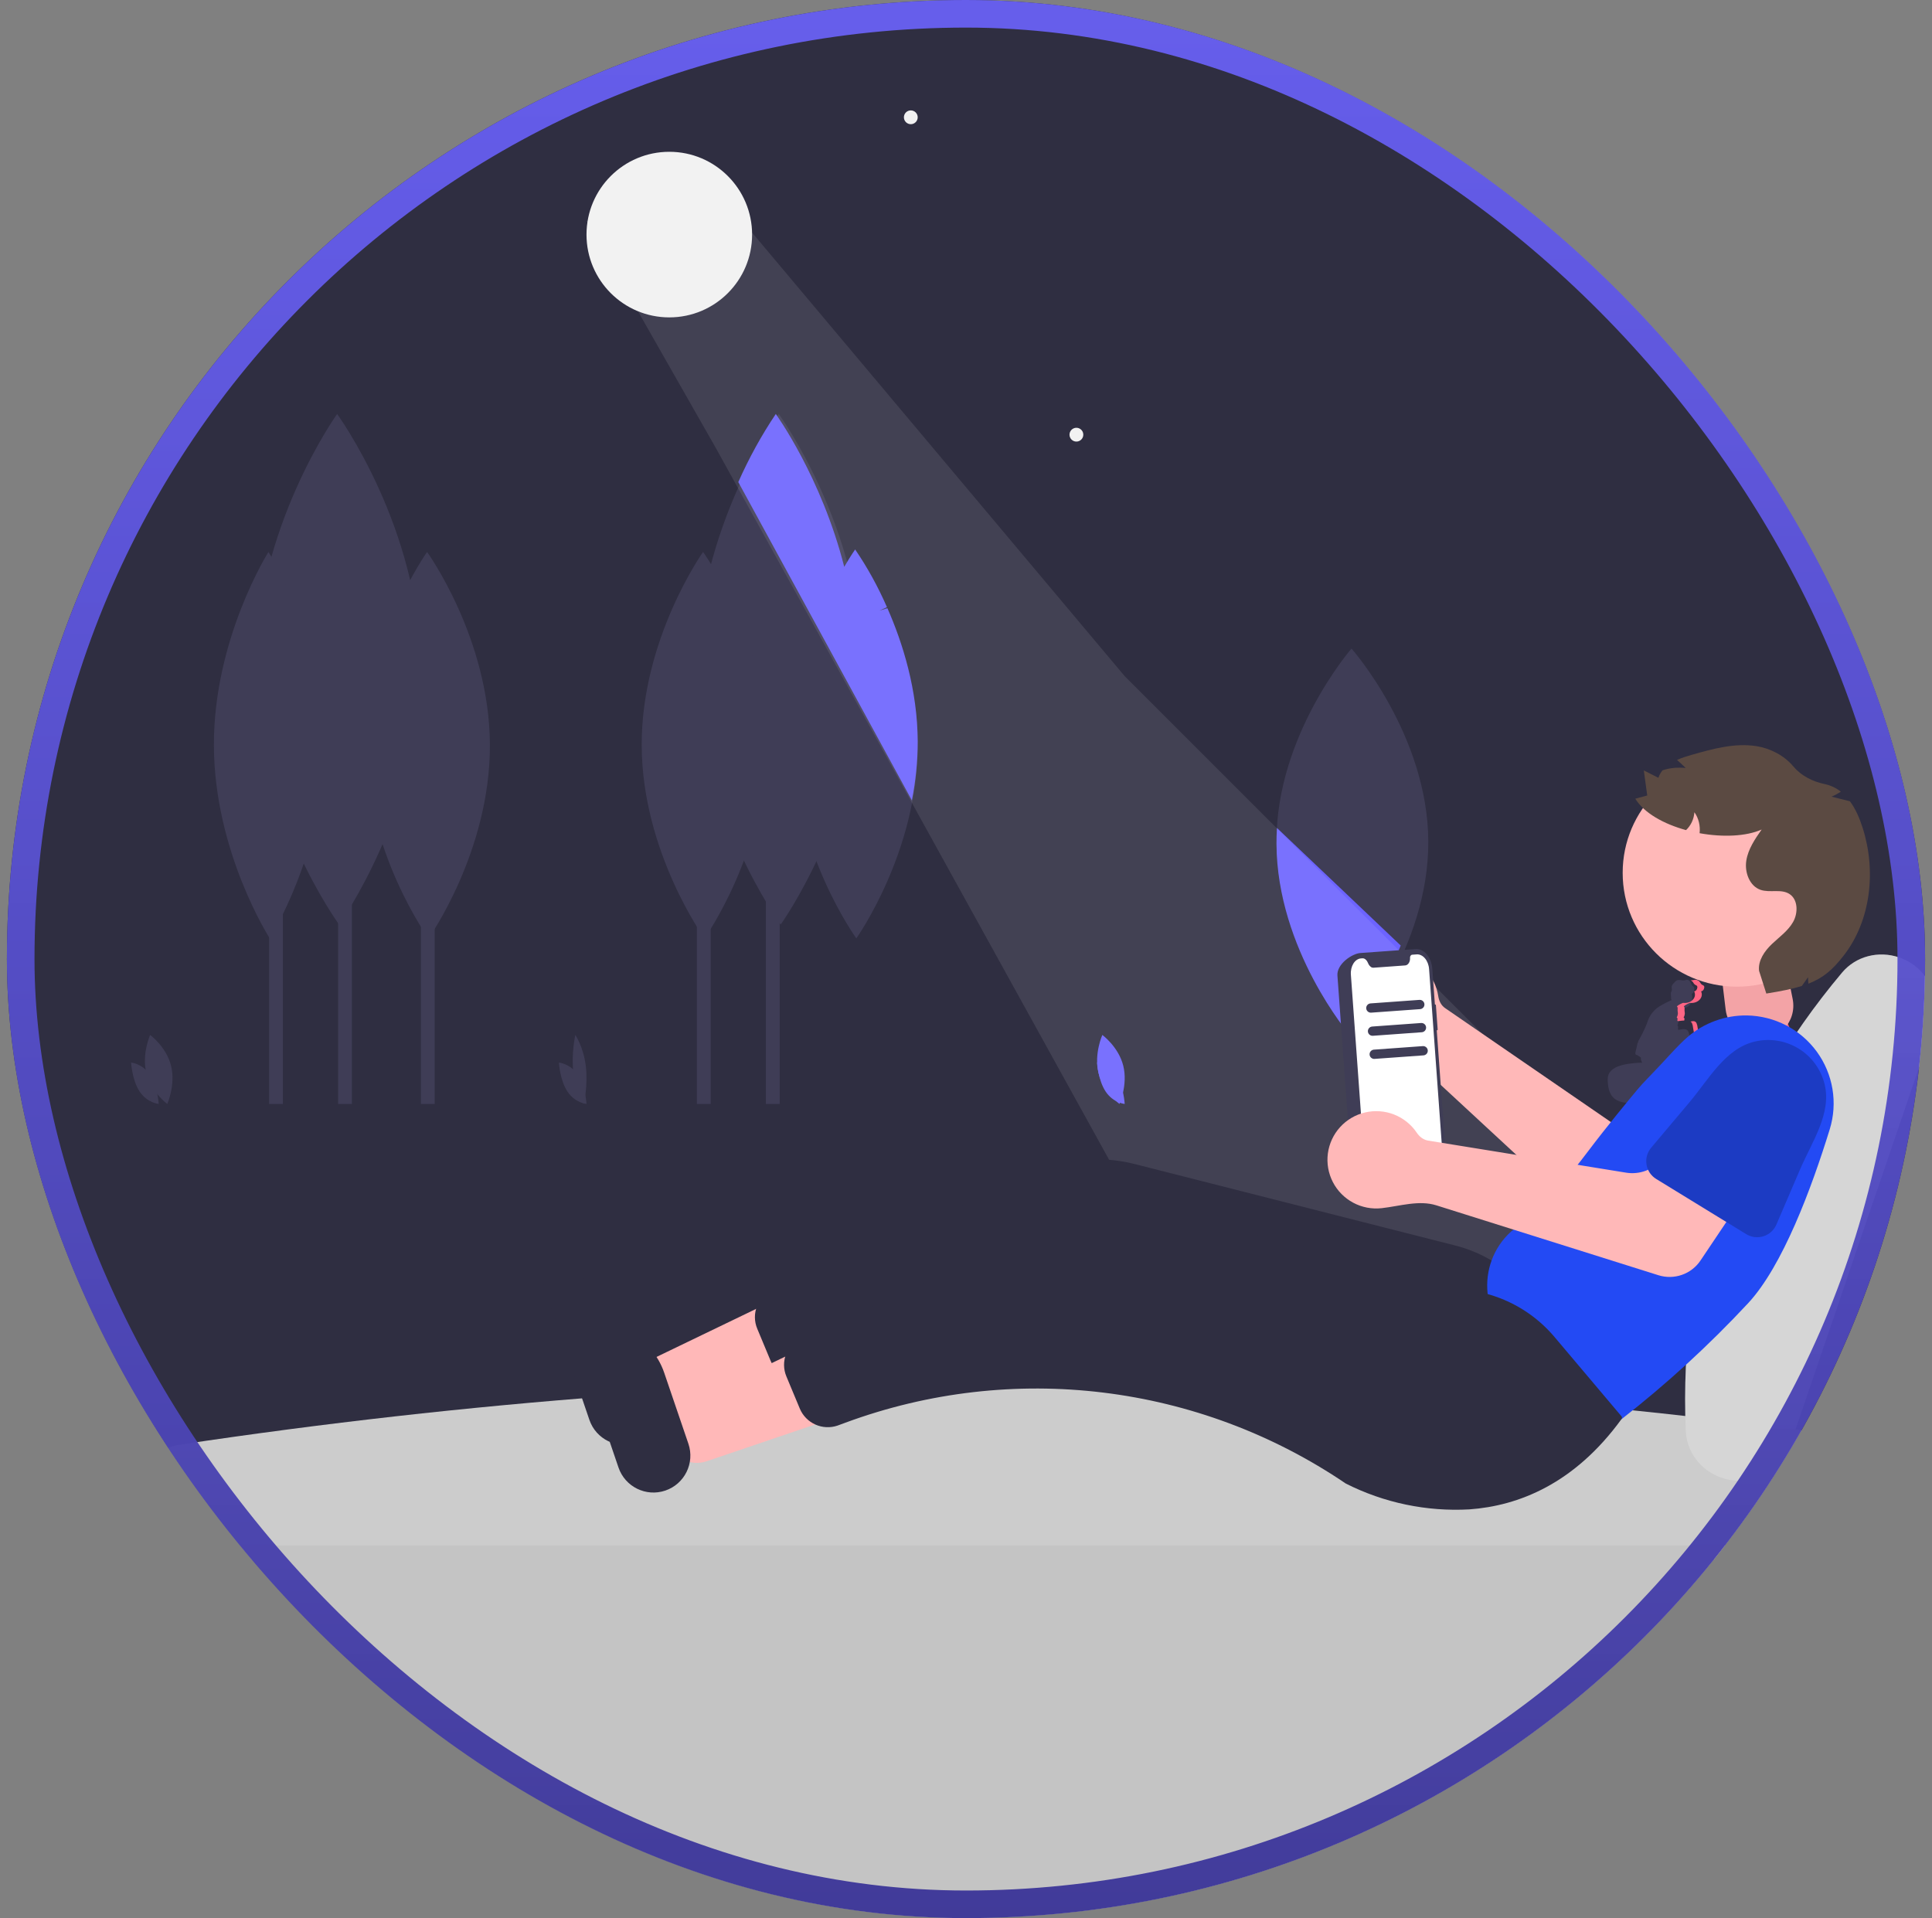<svg width="140" height="139" viewBox="0 0 140 139" fill="none" xmlns="http://www.w3.org/2000/svg">
<rect x="0" y="0" width="140" height="139" fill="#808080" stroke="none"/>
<g clip-path="url(#clip0_461_1988)">
<path d="M70 0C26.85 0 -8.167 35.759 -8.5 80V144H148.5V80C148.167 35.759 113.15 0 70 0Z" fill="#2F2E41"/>
<path d="M66 9C66.276 9 66.5 8.776 66.5 8.5C66.5 8.224 66.276 8 66 8C65.724 8 65.5 8.224 65.5 8.5C65.5 8.776 65.724 9 66 9Z" fill="#F2F2F2"/>
<path d="M78 32C78.276 32 78.5 31.776 78.5 31.5C78.5 31.224 78.276 31 78 31C77.724 31 77.5 31.224 77.5 31.5C77.5 31.776 77.724 32 78 32Z" fill="#F2F2F2"/>
<path d="M31.5 58H30.5V80H31.5V58Z" fill="#3F3D56"/>
<path d="M35.5 53.975C35.529 61.707 31.053 68 31.053 68C31.053 68 26.529 61.757 26.5 54.025C26.471 46.293 30.947 40 30.947 40C30.947 40 35.471 46.243 35.5 53.975Z" fill="#3F3D56"/>
<path d="M25.5 52H24.5V80H25.5V52Z" fill="#3F3D56"/>
<path d="M30.5 48.467C30.539 58.684 24.571 67 24.571 67C24.571 67 18.539 58.751 18.5 48.533C18.461 38.316 24.429 30 24.429 30C24.429 30 30.461 38.249 30.5 48.467Z" fill="#3F3D56"/>
<path d="M103.5 60.975C103.536 68.707 98.065 75 98.065 75C98.065 75 92.536 68.757 92.5 61.025C92.464 53.293 97.935 47 97.935 47C97.935 47 103.464 53.243 103.5 60.975Z" fill="#3F3D56"/>
<path d="M20.5 58H19.5V80H20.5V58Z" fill="#3F3D56"/>
<path d="M23.5 53.975C23.526 61.707 19.547 68 19.547 68C19.547 68 15.526 61.757 15.5 54.025C15.474 46.293 19.453 40 19.453 40C19.453 40 23.474 46.243 23.5 53.975Z" fill="#3F3D56"/>
<path d="M66.5 53.975C66.529 61.707 62.053 68 62.053 68C62.053 68 57.529 61.757 57.5 54.025C57.471 46.293 61.947 40 61.947 40C61.947 40 66.471 46.243 66.5 53.975Z" fill="#3F3D56"/>
<path d="M56.5 52H55.5V80H56.5V52Z" fill="#3F3D56"/>
<path d="M62.5 48.467C62.539 58.684 56.571 67 56.571 67C56.571 67 50.539 58.751 50.5 48.533C50.461 38.316 56.429 30 56.429 30C56.429 30 62.461 38.249 62.5 48.467Z" fill="#3F3D56"/>
<path d="M51.5 58H50.5V80H51.5V58Z" fill="#3F3D56"/>
<path d="M55.5 53.975C55.529 61.707 51.053 68 51.053 68C51.053 68 46.529 61.757 46.5 54.025C46.471 46.293 50.947 40 50.947 40C50.947 40 55.471 46.243 55.5 53.975Z" fill="#3F3D56"/>
<path d="M101.5 68.518L92.535 60C92.511 60.383 92.498 60.77 92.5 61.16C92.534 68.818 97.803 75 97.803 75C99.337 73.039 100.583 70.855 101.5 68.518Z" fill="#6C63FF"/>
<path d="M41.552 77.764C41.723 79.145 42.31 80 42.31 80C42.31 80 42.62 78.617 42.448 77.236C42.277 75.855 41.69 75 41.69 75C41.69 75 41.38 76.383 41.552 77.764Z" fill="#3F3D56"/>
<path d="M41.88 77.898C42.432 78.727 42.5 80 42.5 80C42.5 80 41.672 79.93 41.12 79.102C40.568 78.273 40.5 77 40.5 77C40.5 77 41.328 77.07 41.88 77.898Z" fill="#3F3D56"/>
<path d="M79.603 77.764C79.946 79.145 81.121 80 81.121 80C81.121 80 81.739 78.617 81.397 77.236C81.054 75.855 79.879 75 79.879 75C79.879 75 79.261 76.383 79.603 77.764Z" fill="#6C63FF"/>
<path d="M80.88 77.898C81.433 78.727 81.5 80 81.5 80C81.5 80 80.672 79.93 80.12 79.102C79.567 78.273 79.5 77 79.5 77C79.5 77 80.328 77.07 80.88 77.898Z" fill="#6C63FF"/>
<path d="M10.604 77.764C10.946 79.145 12.121 80 12.121 80C12.121 80 12.739 78.617 12.396 77.236C12.054 75.855 10.879 75 10.879 75C10.879 75 10.261 76.383 10.604 77.764Z" fill="#3F3D56"/>
<path d="M10.88 77.898C11.432 78.727 11.5 80 11.5 80C11.5 80 10.672 79.93 10.12 79.102C9.567 78.273 9.5 77 9.5 77C9.5 77 10.328 77.07 10.88 77.898Z" fill="#3F3D56"/>
<path d="M53.5 34.935L66.077 58C66.358 56.602 66.5 55.168 66.5 53.729C66.486 49.975 65.407 46.575 64.306 44.076L63.724 44.251L64.272 43.998C63.623 42.512 62.851 41.111 61.967 39.818C61.967 39.818 61.646 40.269 61.177 41.077C59.525 34.565 56.217 30 56.217 30C55.185 31.537 54.275 33.189 53.5 34.935Z" fill="#6C63FF"/>
<path opacity="0.1" d="M130.109 79C130.212 79 130.312 78.947 130.385 78.854C130.459 78.76 130.5 78.633 130.5 78.5C130.5 78.367 130.459 78.24 130.385 78.147C130.312 78.053 130.212 78 130.109 78H126.891C126.995 78.265 127.012 78.572 126.939 78.854C126.865 79.135 126.708 79.367 126.5 79.5C126.5 79.633 126.541 79.76 126.615 79.853C126.688 79.947 126.788 80 126.891 80H130.109C130.212 80 130.312 79.947 130.385 79.853C130.459 79.76 130.5 79.633 130.5 79.5C130.5 79.367 130.459 79.24 130.385 79.146C130.312 79.053 130.212 79 130.109 79Z" fill="#F2F2F2"/>
<path d="M122.498 78.21C122.556 80.522 121.19 79.933 119.534 79.933C117.877 79.933 116.511 80.228 116.5 78.21C116.495 77.216 117.853 77 119.509 77C121.165 77 122.473 77.216 122.498 78.21Z" fill="#3F3D56"/>
<path d="M125.433 79.405C125.408 79.388 125.38 79.378 125.352 79.373C125.209 79.345 125.068 79.308 124.929 79.263C124.789 79.216 124.661 79.129 124.555 79.008C124.515 78.952 124.471 78.9 124.423 78.854C124.399 78.832 124.37 78.819 124.339 78.816C124.309 78.813 124.278 78.821 124.251 78.839C124.246 78.845 124.241 78.851 124.236 78.857C124.217 78.841 124.197 78.826 124.178 78.81C124.074 78.726 123.97 78.644 123.865 78.562L123.861 78.559C123.864 78.539 123.864 78.518 123.861 78.498C123.843 78.432 123.806 78.376 123.756 78.34C123.892 78.338 124.028 78.323 124.162 78.306C124.29 78.309 124.414 78.25 124.507 78.142C124.521 78.123 124.529 78.099 124.531 78.074C124.531 78.022 124.487 77.988 124.448 77.969C124.396 77.942 124.342 77.923 124.286 77.91C124.247 77.904 124.209 77.894 124.171 77.881C124.138 77.866 124.105 77.847 124.075 77.825C124.008 77.78 123.941 77.736 123.875 77.691C123.846 77.674 123.82 77.652 123.797 77.625C123.763 77.582 123.748 77.519 123.714 77.476C123.682 77.437 123.553 77.384 123.535 77.466C123.527 77.498 123.555 77.534 123.559 77.569C123.514 77.535 123.468 77.504 123.42 77.477C123.423 77.469 123.426 77.463 123.428 77.455C123.207 77.239 123.031 76.961 122.916 76.645C122.936 76.646 122.955 76.647 122.975 76.647C123.009 76.651 123.043 76.641 123.071 76.618C123.083 76.605 123.092 76.589 123.098 76.571C123.104 76.553 123.106 76.534 123.105 76.514C123.103 76.476 123.095 76.438 123.082 76.402C123.054 76.296 123.009 76.197 122.95 76.112C122.892 76.044 122.826 75.987 122.755 75.943L122.744 75.935C122.739 75.917 122.734 75.899 122.728 75.881C122.685 75.772 122.637 75.666 122.583 75.564C122.506 75.394 122.45 75.212 122.416 75.022C122.403 74.907 122.367 74.797 122.311 74.703C122.207 74.563 122.028 74.567 121.874 74.588C121.786 74.6 121.699 74.616 121.612 74.633C121.611 74.63 121.611 74.627 121.61 74.624C121.599 74.599 121.592 74.572 121.59 74.544C121.592 74.52 121.596 74.498 121.602 74.476C121.607 74.448 121.606 74.42 121.599 74.393C121.593 74.366 121.58 74.342 121.564 74.322C121.56 74.318 121.557 74.313 121.553 74.308C121.563 74.281 121.572 74.253 121.58 74.225C121.587 74.214 121.592 74.202 121.596 74.189C121.599 74.176 121.6 74.162 121.599 74.149C121.615 74.081 121.623 74.01 121.624 73.939C121.606 73.783 121.601 73.624 121.61 73.466C121.605 73.427 121.594 73.39 121.576 73.357C121.573 73.352 121.567 73.349 121.564 73.345C121.59 73.302 121.621 73.263 121.655 73.229C121.722 73.165 121.794 73.11 121.87 73.062C121.888 73.05 121.913 73.042 121.931 73.028C121.957 73.033 121.984 73.037 122.011 73.038C122.111 73.038 122.209 73.009 122.298 72.953C122.387 72.896 122.462 72.814 122.519 72.713C122.576 72.613 122.611 72.497 122.623 72.376C122.634 72.254 122.621 72.132 122.585 72.018C122.612 72.01 122.638 71.995 122.661 71.974C122.684 71.954 122.704 71.928 122.718 71.898C122.748 71.834 122.766 71.763 122.771 71.69C122.776 71.662 122.776 71.633 122.771 71.605C122.767 71.577 122.758 71.55 122.745 71.526C122.722 71.499 122.696 71.477 122.667 71.46C122.627 71.429 122.594 71.388 122.57 71.339C122.552 71.305 122.54 71.267 122.525 71.231C122.499 71.164 122.459 71.107 122.408 71.067C122.358 71.026 122.3 71.003 122.239 71C122.182 71.009 122.125 71.023 122.07 71.041C121.879 71.082 121.671 70.959 121.494 71.055C121.451 71.081 121.41 71.114 121.374 71.153C121.324 71.203 121.276 71.256 121.23 71.312C121.19 71.353 121.16 71.407 121.142 71.467C121.118 71.578 121.176 71.701 121.139 71.806C121.127 71.836 121.112 71.865 121.095 71.891C121.055 71.963 121.098 72.244 121.094 72.331C121.089 72.374 121.098 72.417 121.118 72.451C121.124 72.458 121.13 72.464 121.136 72.468C120.839 72.598 120.549 72.748 120.267 72.92C119.927 73.12 119.646 73.441 119.459 73.84C119.411 73.954 119.375 74.075 119.332 74.192C119.274 74.348 119.204 74.496 119.134 74.645C119.049 74.825 118.963 75.007 118.865 75.177C118.809 75.267 118.757 75.362 118.709 75.459C118.708 75.473 118.707 75.488 118.708 75.502C118.71 75.515 118.709 75.529 118.705 75.542C118.701 75.549 118.695 75.555 118.689 75.56C118.682 75.564 118.675 75.567 118.668 75.568L118.665 75.575C118.643 75.663 118.624 75.752 118.61 75.842C118.581 75.985 118.534 76.123 118.517 76.269C118.506 76.287 118.5 76.308 118.5 76.331C118.5 76.353 118.505 76.375 118.514 76.394C118.524 76.412 118.538 76.427 118.554 76.437C118.571 76.446 118.589 76.449 118.607 76.446C118.709 76.501 118.808 76.566 118.906 76.632C118.905 76.64 118.902 76.649 118.901 76.658C118.898 76.75 118.916 76.842 118.954 76.923C118.992 77.004 119.048 77.069 119.115 77.113C119.25 77.197 119.398 77.246 119.55 77.257C119.609 77.266 119.668 77.27 119.727 77.277C119.813 77.336 119.905 77.381 120 77.412C120.02 77.419 120.042 77.424 120.063 77.424C120.092 77.422 120.12 77.412 120.146 77.394C120.171 77.377 120.193 77.353 120.209 77.324C120.716 77.358 121.225 77.346 121.73 77.286C121.87 77.246 122.017 77.274 122.141 77.364C122.25 77.473 122.272 77.665 122.354 77.806C122.413 77.893 122.48 77.972 122.552 78.043C122.697 78.229 122.824 78.434 122.933 78.654C123.043 78.876 123.202 79.055 123.392 79.171C123.426 79.104 123.475 79.052 123.534 79.02C123.549 79.009 123.564 78.996 123.579 78.984C123.599 79.024 123.622 79.061 123.648 79.095C123.668 79.121 123.687 79.148 123.706 79.176C123.705 79.176 123.705 79.175 123.704 79.176C123.677 79.181 123.669 79.221 123.665 79.254C123.654 79.379 123.642 79.504 123.63 79.628C123.626 79.653 123.628 79.678 123.635 79.702C123.647 79.728 123.667 79.748 123.69 79.758C123.785 79.814 123.887 79.847 123.992 79.856C124.045 79.86 124.098 79.858 124.151 79.864C124.237 79.878 124.323 79.898 124.407 79.926C124.636 79.99 124.872 80.013 125.106 79.993C125.155 79.992 125.203 79.981 125.248 79.96C125.302 79.929 125.35 79.884 125.388 79.828C125.437 79.772 125.473 79.701 125.493 79.622C125.503 79.583 125.502 79.541 125.491 79.502C125.481 79.463 125.46 79.429 125.433 79.405Z" fill="#3F3D56"/>
<path d="M122.692 71.191C122.711 71.22 122.726 71.252 122.747 71.28C122.777 71.321 122.818 71.355 122.866 71.38C122.902 71.394 122.934 71.412 122.962 71.435C122.978 71.454 122.989 71.477 122.994 71.5C123 71.523 122.999 71.547 122.994 71.57C122.988 71.63 122.966 71.689 122.929 71.741C122.911 71.766 122.888 71.787 122.859 71.805C122.831 71.822 122.799 71.834 122.765 71.841C122.817 71.941 122.835 72.05 122.817 72.158C122.799 72.266 122.746 72.368 122.664 72.453C122.582 72.538 122.474 72.604 122.351 72.643C122.227 72.682 122.093 72.693 121.963 72.674C121.942 72.686 121.911 72.693 121.889 72.703C121.796 72.742 121.708 72.788 121.625 72.84C121.583 72.868 121.546 72.901 121.513 72.936C121.517 72.94 121.524 72.942 121.528 72.946C121.55 72.974 121.564 73.004 121.57 73.037C121.559 73.167 121.565 73.298 121.587 73.427C121.586 73.486 121.575 73.544 121.556 73.6C121.557 73.612 121.556 73.623 121.552 73.634C121.548 73.644 121.541 73.654 121.532 73.663C121.523 73.686 121.512 73.709 121.5 73.732C121.504 73.736 121.509 73.74 121.513 73.744C121.533 73.76 121.548 73.78 121.556 73.802C121.565 73.824 121.566 73.848 121.56 73.87C121.553 73.888 121.548 73.907 121.545 73.926C121.548 73.95 121.556 73.972 121.57 73.993C121.571 73.995 121.571 73.998 121.572 74C121.679 73.986 121.786 73.973 121.894 73.963C121.947 73.958 122 73.955 122.054 73.954C122.05 73.945 122.047 73.936 122.047 73.926C122.049 73.907 122.055 73.888 122.062 73.87C122.068 73.848 122.066 73.824 122.058 73.802C122.05 73.78 122.035 73.76 122.015 73.744C122.011 73.74 122.006 73.736 122.002 73.732C122.014 73.709 122.024 73.686 122.034 73.663C122.043 73.654 122.05 73.644 122.054 73.634C122.058 73.623 122.059 73.612 122.058 73.6C122.077 73.544 122.088 73.486 122.088 73.427C122.066 73.298 122.061 73.167 122.071 73.037C122.066 73.004 122.052 72.974 122.03 72.946C122.026 72.942 122.019 72.94 122.015 72.936C122.047 72.901 122.085 72.868 122.127 72.84C122.209 72.788 122.298 72.742 122.39 72.703C122.413 72.693 122.444 72.686 122.465 72.674C122.497 72.679 122.53 72.682 122.563 72.683C122.686 72.683 122.807 72.659 122.915 72.613C123.024 72.566 123.117 72.498 123.187 72.415C123.256 72.332 123.3 72.236 123.314 72.136C123.328 72.036 123.312 71.935 123.267 71.841C123.301 71.834 123.333 71.822 123.361 71.805C123.389 71.787 123.413 71.766 123.431 71.741C123.468 71.689 123.49 71.63 123.495 71.57C123.501 71.547 123.502 71.523 123.496 71.5C123.491 71.477 123.48 71.454 123.464 71.435C123.436 71.412 123.403 71.394 123.368 71.38C123.319 71.355 123.279 71.321 123.249 71.28C123.228 71.252 123.212 71.22 123.193 71.191C123.162 71.135 123.113 71.089 123.051 71.055C122.989 71.022 122.918 71.002 122.844 71C122.773 71.007 122.704 71.019 122.636 71.034C122.597 71.039 122.558 71.041 122.52 71.04C122.593 71.077 122.652 71.129 122.692 71.191Z" fill="#FF6584"/>
<path d="M125.446 79.342C125.426 79.324 125.404 79.312 125.381 79.306C125.266 79.276 125.153 79.235 125.041 79.184C124.928 79.133 124.825 79.037 124.74 78.903C124.708 78.841 124.672 78.784 124.634 78.733C124.614 78.708 124.591 78.693 124.566 78.69C124.542 78.687 124.517 78.696 124.495 78.716C124.491 78.722 124.487 78.728 124.483 78.736C124.468 78.718 124.452 78.701 124.436 78.683C124.353 78.591 124.269 78.5 124.184 78.41L124.181 78.406C124.183 78.384 124.183 78.361 124.181 78.339C124.166 78.265 124.137 78.203 124.097 78.164C124.206 78.162 124.315 78.145 124.424 78.126C124.527 78.129 124.626 78.064 124.701 77.944C124.712 77.923 124.719 77.897 124.72 77.869C124.72 77.812 124.685 77.774 124.654 77.753C124.612 77.724 124.568 77.702 124.523 77.688C124.492 77.681 124.461 77.67 124.431 77.656C124.404 77.639 124.378 77.619 124.353 77.594C124.3 77.544 124.246 77.495 124.192 77.445C124.17 77.427 124.149 77.402 124.13 77.373C124.103 77.324 124.091 77.256 124.063 77.208C124.037 77.164 123.934 77.106 123.919 77.196C123.913 77.232 123.935 77.271 123.938 77.311C123.902 77.273 123.865 77.239 123.827 77.208C123.829 77.2 123.831 77.193 123.833 77.185C123.655 76.945 123.514 76.638 123.421 76.288C123.437 76.289 123.453 76.29 123.469 76.29C123.496 76.294 123.523 76.283 123.546 76.259C123.555 76.244 123.563 76.226 123.567 76.206C123.572 76.186 123.574 76.165 123.573 76.144C123.571 76.101 123.565 76.059 123.555 76.019C123.532 75.902 123.496 75.792 123.448 75.698C123.402 75.623 123.349 75.56 123.291 75.511L123.282 75.502C123.278 75.483 123.275 75.463 123.27 75.443C123.235 75.322 123.196 75.205 123.153 75.093C123.091 74.904 123.046 74.702 123.019 74.493C123.008 74.365 122.979 74.244 122.934 74.14C122.85 73.985 122.707 73.989 122.583 74.012C122.555 74.017 122.528 74.025 122.5 74.031C122.54 74.051 122.576 74.089 122.605 74.14C122.65 74.244 122.679 74.365 122.689 74.493C122.717 74.702 122.762 74.904 122.824 75.093C122.867 75.205 122.906 75.322 122.941 75.443C122.946 75.463 122.949 75.483 122.953 75.502L122.962 75.511C123.02 75.56 123.073 75.623 123.119 75.698C123.167 75.792 123.203 75.902 123.226 76.019C123.236 76.059 123.242 76.101 123.244 76.144C123.245 76.165 123.243 76.186 123.238 76.206C123.234 76.226 123.226 76.244 123.217 76.259C123.194 76.283 123.167 76.294 123.139 76.29C123.123 76.29 123.108 76.289 123.092 76.288C123.185 76.638 123.326 76.945 123.504 77.185C123.502 77.193 123.5 77.2 123.497 77.208C123.536 77.239 123.573 77.273 123.609 77.311C123.606 77.271 123.584 77.232 123.59 77.196C123.604 77.106 123.708 77.164 123.734 77.208C123.762 77.256 123.774 77.324 123.801 77.373C123.819 77.402 123.84 77.427 123.863 77.445C123.917 77.495 123.97 77.544 124.024 77.594C124.049 77.619 124.075 77.639 124.102 77.656C124.132 77.67 124.163 77.681 124.194 77.688C124.239 77.702 124.282 77.724 124.324 77.753C124.356 77.774 124.391 77.812 124.391 77.869C124.39 77.897 124.383 77.923 124.372 77.944C124.297 78.064 124.198 78.129 124.094 78.126C123.986 78.145 123.877 78.162 123.768 78.164C123.808 78.203 123.837 78.265 123.852 78.339C123.854 78.361 123.854 78.384 123.852 78.406L123.855 78.41C123.94 78.5 124.024 78.591 124.107 78.683C124.123 78.701 124.138 78.718 124.154 78.736C124.158 78.728 124.162 78.722 124.166 78.716C124.188 78.696 124.212 78.687 124.237 78.69C124.261 78.693 124.285 78.708 124.305 78.733C124.343 78.784 124.379 78.841 124.411 78.903C124.496 79.037 124.599 79.133 124.712 79.184C124.824 79.235 124.937 79.276 125.052 79.306C125.074 79.312 125.097 79.324 125.117 79.342C125.139 79.369 125.155 79.406 125.164 79.449C125.173 79.492 125.173 79.539 125.166 79.582C125.149 79.669 125.12 79.748 125.081 79.81C125.05 79.872 125.012 79.922 124.968 79.957C124.941 79.974 124.913 79.984 124.885 79.987C124.984 80.002 125.084 80.004 125.183 79.993C125.222 79.991 125.261 79.979 125.297 79.957C125.341 79.922 125.379 79.872 125.41 79.81C125.449 79.748 125.478 79.669 125.495 79.582C125.502 79.539 125.502 79.492 125.493 79.449C125.484 79.406 125.468 79.369 125.446 79.342Z" fill="#FF6584"/>
<path d="M130.5 77.547C130.5 79.461 129.605 78.933 128.5 78.933C127.395 78.933 126.5 79.461 126.5 77.547C126.5 75.632 128.5 72 128.5 72C128.5 72 130.5 75.632 130.5 77.547Z" fill="#FF6584"/>
<path opacity="0.1" d="M128.5 78.377C128.5 79.198 128.276 78.971 128 78.971C127.724 78.971 127.5 79.198 127.5 78.377C127.5 77.557 128 76 128 76C128 76 128.5 77.557 128.5 78.377Z" fill="black"/>
<path d="M127.5 72C127.5 72 127.183 71.259 126.5 71L127.5 72Z" fill="#FF6584"/>
<path d="M126.388 74.599L123.09 75.873L123.134 76.024L126.432 74.75L126.388 74.599Z" fill="#FF6584"/>
<path d="M126.405 74.379C126.72 75.017 126.19 74.865 125.707 74.917C125.223 74.968 125.318 75.198 124.653 74.567C124.194 74.13 124.868 74.081 125.351 74.029C125.835 73.978 126.189 73.944 126.405 74.379Z" fill="#FF6584"/>
<path opacity="0.1" d="M81.5 49L50 11.5L43.142 15.842L42.5 16.007L51.901 32.516L92.5 106L128.5 96L81.5 49Z" fill="#F2F2F2"/>
<path d="M48.5 23C51.814 23 54.5 20.314 54.5 17C54.5 13.686 51.814 11 48.5 11C45.186 11 42.5 13.686 42.5 17C42.5 20.314 45.186 23 48.5 23Z" fill="#F2F2F2"/>
<path d="M126.938 142.125C128.227 142.125 129.272 141.083 129.272 139.797C129.272 138.512 128.227 137.47 126.938 137.47C125.649 137.47 124.604 138.512 124.604 139.797C124.604 141.083 125.649 142.125 126.938 142.125Z" fill="#CCCCCC"/>
<path d="M141.5 108.812C141.5 111.125 139.625 113 137.312 113H13.688C11.375 113 9.5 111.125 9.5 108.812C9.5 106.753 10.998 104.997 13.034 104.691C54.678 98.436 96.322 98.436 137.966 104.691C140.003 104.997 141.5 106.753 141.5 108.812Z" fill="#CCCCCC"/>
<path d="M137.613 69.38C139.672 70.082 140.772 72.32 140.07 74.379L129.753 104.631C129.051 106.69 126.813 107.79 124.754 107.088C123.276 106.584 122.223 105.255 122.158 103.695C121.636 91.157 125.412 80.085 133.485 70.479C134.49 69.284 136.136 68.876 137.613 69.38Z" fill="#CCCCCC"/>
<path d="M137.613 69.38C139.672 70.082 140.772 72.32 140.07 74.379L129.753 104.631C129.051 106.69 126.813 107.79 124.754 107.088C123.276 106.584 122.223 105.255 122.158 103.695C121.636 91.157 125.412 80.085 133.485 70.479C134.49 69.284 136.136 68.876 137.613 69.38Z" fill="white" fill-opacity="0.2"/>
<path d="M104.22 72.181C104.27 72.526 104.429 72.856 104.716 73.053L116.687 81.281C117.507 81.845 118.565 81.931 119.465 81.506C120.733 80.907 122.248 81.34 123.009 82.518L123.212 82.832C124.202 84.366 123.723 86.416 122.155 87.351L118.829 89.335C118.329 89.633 117.745 89.762 117.165 89.701C116.585 89.64 116.04 89.394 115.613 88.998L103.251 77.556C102.276 76.653 100.834 76.475 99.577 76.045C98.898 75.813 98.306 75.38 97.879 74.804C97.453 74.228 97.212 73.536 97.19 72.82C97.167 72.104 97.364 71.398 97.753 70.797C98.142 70.195 98.706 69.726 99.37 69.452C100.033 69.177 100.764 69.111 101.466 69.261C102.168 69.412 102.808 69.771 103.3 70.293C103.792 70.815 104.113 71.473 104.22 72.181Z" fill="#FFB8B8"/>
<path d="M118.277 81.378C118.337 81.169 118.442 80.976 118.585 80.811C118.727 80.647 118.903 80.515 119.101 80.424L123.016 78.635C125.014 77.722 127.029 76.223 129.179 76.674C130.27 76.902 131.225 77.552 131.836 78.482C132.447 79.412 132.663 80.545 132.437 81.633C132.211 82.722 131.562 83.676 130.631 84.288L124.913 89.33C124.75 89.474 124.558 89.581 124.349 89.644C124.141 89.708 123.921 89.725 123.705 89.696C123.489 89.667 123.282 89.591 123.098 89.475C122.914 89.359 122.757 89.205 122.639 89.022L118.462 82.623C118.343 82.441 118.265 82.236 118.233 82.021C118.201 81.806 118.216 81.587 118.277 81.378Z" fill="#234AF4"/>
<path d="M104.05 72.832C104.049 72.813 104.032 72.799 104.013 72.8C103.994 72.801 103.977 72.787 103.976 72.768L103.79 70.201C103.729 69.369 103.19 68.73 102.585 68.774L98.574 69.063C97.969 69.107 96.855 69.865 96.915 70.697L96.964 71.367L97.951 84.971C98.011 85.803 99.223 86.393 99.828 86.349L103.839 86.06C104.444 86.016 104.886 85.307 104.825 84.475L104.115 74.689C104.114 74.67 104.128 74.653 104.147 74.652C104.166 74.651 104.181 74.634 104.179 74.615L104.05 72.832Z" fill="#3F3D56"/>
<path d="M103.557 70.228L104.591 84.481C104.636 85.103 104.306 85.632 103.854 85.665L99.824 85.956C99.373 85.989 98.97 85.511 98.924 84.89L97.89 70.637C97.845 70.016 98.175 69.486 98.627 69.453L98.726 69.446C98.917 69.432 99.068 69.623 99.137 69.801C99.184 69.924 99.269 70.028 99.38 70.099C99.427 70.121 99.478 70.131 99.529 70.128L101.827 69.962C102.042 69.946 102.198 69.694 102.177 69.399C102.17 69.297 102.236 69.193 102.337 69.185L102.657 69.162C103.109 69.13 103.512 69.607 103.557 70.228Z" fill="white"/>
<path d="M49.088 102.439C47.946 102.827 46.706 102.216 46.317 101.074C45.96 100.028 46.441 98.88 47.437 98.399L57.239 93.671C58.782 92.927 60.628 93.7 61.181 95.321C61.69 96.815 60.89 98.439 59.396 98.945L49.088 102.439Z" fill="#FFB8B8"/>
<path d="M46.099 104.563C44.702 105.037 43.185 104.289 42.709 102.892L39.339 93.006C39.309 92.918 39.356 92.823 39.444 92.793C40.088 92.574 40.769 92.484 41.449 92.528C42.128 92.573 42.792 92.75 43.402 93.049C44.013 93.35 44.558 93.766 45.007 94.277C45.456 94.787 45.8 95.38 46.019 96.023L47.773 101.166C48.25 102.566 47.5 104.088 46.099 104.563Z" fill="#2F2E41"/>
<path d="M104.369 105.924C101.27 106.097 98.18 105.452 95.411 104.053C84.747 96.819 71.247 95.175 59.159 99.639L58.58 99.852C58.054 100.031 57.479 100.004 56.972 99.776C56.464 99.548 56.063 99.137 55.847 98.626L54.875 96.293C54.653 95.768 54.647 95.178 54.857 94.649C55.068 94.119 55.478 93.694 56 93.463L74.954 84.974C77.23 83.959 79.782 83.739 82.199 84.349L105.48 90.266C107.452 90.767 109.218 91.872 110.531 93.427L115.383 99.173C115.432 99.232 115.436 99.317 115.39 99.38C111.976 104.078 107.926 105.667 104.369 105.924Z" fill="#2F2E41"/>
<path d="M125.048 73.166C125.183 74.282 126.057 75.165 127.171 75.311C128.843 75.529 130.234 74.04 129.902 72.387L129.52 70.481C129.258 69.179 127.985 68.342 126.686 68.618C125.479 68.874 124.667 70.01 124.815 71.236L125.048 73.166Z" fill="#F3A3A6"/>
<path d="M125.859 71.502C130.428 71.502 134.132 67.808 134.132 63.251C134.132 58.694 130.428 55 125.859 55C121.289 55 117.585 58.694 117.585 63.251C117.585 67.808 121.289 71.502 125.859 71.502Z" fill="#FFB8B8"/>
<path d="M133.596 69.254C132.806 70.267 132.132 70.861 131.044 71.285C131.027 71.131 131.017 70.974 131.019 70.817C130.869 71.028 130.721 71.239 130.568 71.45C129.891 71.663 129.064 71.83 127.994 72L127.468 70.352C127.385 69.606 127.866 68.919 128.402 68.408C128.939 67.899 129.565 67.462 129.934 66.814C130.302 66.166 130.297 65.199 129.683 64.793C129.079 64.389 128.25 64.721 127.568 64.481C126.781 64.206 126.412 63.219 126.543 62.375C126.673 61.532 127.172 60.804 127.656 60.113C126.528 60.617 124.821 60.681 123.159 60.38C123.219 59.848 123.094 59.29 122.781 58.86C122.751 59.352 122.528 59.825 122.177 60.156C120.58 59.717 119.152 58.935 118.5 57.881C118.788 57.803 119.076 57.724 119.365 57.647C119.282 57.04 119.199 56.436 119.117 55.831C119.467 56.009 119.821 56.189 120.174 56.366C120.242 56.16 120.345 55.98 120.475 55.821C120.773 55.723 121.082 55.664 121.395 55.641C121.495 55.636 121.598 55.631 121.701 55.631C121.851 55.631 122.006 55.636 122.157 55.654C121.969 55.479 121.778 55.307 121.59 55.129C121.568 55.109 121.548 55.088 121.525 55.068C121.869 54.916 122.239 54.8 122.59 54.7C124.124 54.263 125.713 53.823 127.287 54.072C128.293 54.232 129.293 54.754 129.945 55.532C130.528 56.226 131.35 56.638 132.226 56.82C132.646 56.907 133.054 57.1 133.393 57.369C133.18 57.51 132.954 57.634 132.718 57.731C133.165 57.842 133.608 57.953 134.054 58.066C134.47 58.629 134.754 59.3 134.969 59.974C135.967 63.077 135.586 66.703 133.596 69.254Z" fill="#5B4A42"/>
<path d="M117.466 102.871C117.406 102.916 117.324 102.916 117.264 102.872L109.904 97.409C107.016 95.266 107.063 90.928 109.997 88.848C111.866 87.524 113.735 85.209 115.115 83.381C116.405 81.672 117.968 79.779 118.652 78.959C118.885 78.68 119.13 78.415 119.384 78.155C120.667 76.84 121.526 75.802 122.292 75.147C123.484 74.122 125.01 73.567 126.583 73.586C127.575 73.602 128.549 73.848 129.429 74.304C130.31 74.76 131.071 75.415 131.654 76.215C132.237 77.016 132.624 77.94 132.787 78.916C132.949 79.892 132.882 80.892 132.59 81.837C131.276 86.097 129.182 91.742 126.673 94.442C123.834 97.491 120.755 100.31 117.466 102.871Z" fill="#234AF4"/>
<path d="M51.2 105.895C50.057 106.282 48.817 105.671 48.428 104.53C48.072 103.483 48.552 102.335 49.548 101.855L59.351 97.127C60.894 96.383 62.739 97.156 63.292 98.777C63.801 100.27 63.002 101.894 61.507 102.4L51.2 105.895Z" fill="#FFB8B8"/>
<path d="M48.21 108.018C46.813 108.492 45.295 107.744 44.819 106.348L41.449 96.461C41.419 96.373 41.467 96.278 41.554 96.248C42.199 96.029 42.88 95.939 43.559 95.984C44.239 96.028 44.903 96.205 45.513 96.505C46.124 96.805 46.669 97.222 47.118 97.732C47.567 98.242 47.911 98.835 48.13 99.478L49.883 104.621C50.361 106.021 49.611 107.543 48.21 108.018Z" fill="#2F2E41"/>
<path d="M106.48 109.38C103.381 109.553 100.291 108.908 97.522 107.509C86.858 100.275 73.359 98.631 61.27 103.095L60.692 103.308C60.165 103.487 59.59 103.46 59.083 103.232C58.576 103.004 58.174 102.593 57.959 102.082L56.986 99.749C56.765 99.224 56.758 98.634 56.969 98.105C57.179 97.575 57.589 97.15 58.111 96.919L77.066 88.43C79.341 87.415 81.894 87.195 84.311 87.805L107.591 93.722C109.563 94.223 111.329 95.328 112.642 96.883L117.494 102.629C117.544 102.688 117.547 102.774 117.502 102.836C114.087 107.534 110.037 109.123 106.48 109.38Z" fill="#2F2E41"/>
<path d="M102.661 82.079C102.854 82.369 103.139 82.599 103.483 82.655L117.836 84.98C118.818 85.139 119.81 84.764 120.442 83.995C121.33 82.913 122.882 82.656 124.072 83.394L124.396 83.595C125.95 84.558 126.395 86.618 125.377 88.137L123.227 91.342C122.903 91.826 122.431 92.192 121.88 92.384C121.33 92.577 120.732 92.587 120.176 92.412L104.089 87.349C102.823 86.95 101.443 87.404 100.124 87.553C99.41 87.633 98.689 87.495 98.056 87.156C97.424 86.817 96.909 86.295 96.582 85.658C96.254 85.02 96.129 84.299 96.222 83.589C96.316 82.879 96.624 82.214 97.105 81.683C97.587 81.152 98.219 80.779 98.918 80.616C99.618 80.452 100.35 80.504 101.019 80.765C101.687 81.027 102.26 81.485 102.661 82.079Z" fill="#FFB8B8"/>
<path d="M119.313 84.388C119.278 84.174 119.29 83.954 119.347 83.745C119.405 83.536 119.508 83.341 119.648 83.175L122.417 79.887C123.832 78.208 125.011 75.993 127.146 75.482C128.229 75.222 129.372 75.402 130.323 75.981C131.274 76.561 131.956 77.493 132.219 78.573C132.738 80.703 131.293 82.754 130.428 84.769L128.724 88.742C128.638 88.941 128.51 89.12 128.349 89.266C128.188 89.412 127.997 89.522 127.789 89.588C127.582 89.653 127.362 89.674 127.146 89.647C126.93 89.621 126.722 89.548 126.536 89.434L120.015 85.435C119.829 85.321 119.67 85.168 119.549 84.988C119.428 84.807 119.347 84.603 119.313 84.388Z" fill="#234AF4"/>
<path d="M119.313 84.388C119.278 84.174 119.29 83.954 119.347 83.745C119.405 83.536 119.508 83.341 119.648 83.175L122.417 79.887C123.832 78.208 125.011 75.993 127.146 75.482C128.229 75.222 129.372 75.402 130.323 75.981C131.274 76.561 131.956 77.493 132.219 78.573C132.738 80.703 131.293 82.754 130.428 84.769L128.724 88.742C128.638 88.941 128.51 89.12 128.349 89.266C128.188 89.412 127.997 89.522 127.789 89.588C127.582 89.653 127.362 89.674 127.146 89.647C126.93 89.621 126.722 89.548 126.536 89.434L120.015 85.435C119.829 85.321 119.67 85.168 119.549 84.988C119.428 84.807 119.347 84.603 119.313 84.388Z" fill="black" fill-opacity="0.2"/>
<path d="M102.907 73.129L99.362 73.384C99.273 73.391 99.184 73.362 99.117 73.303C99.049 73.245 99.008 73.162 99.001 73.074C98.995 72.985 99.024 72.897 99.083 72.829C99.141 72.762 99.224 72.721 99.313 72.714L102.858 72.458C102.902 72.455 102.947 72.461 102.989 72.474C103.031 72.488 103.07 72.51 103.103 72.539C103.137 72.568 103.164 72.603 103.184 72.643C103.204 72.682 103.216 72.725 103.219 72.769C103.222 72.813 103.217 72.858 103.203 72.9C103.189 72.941 103.167 72.98 103.138 73.013C103.109 73.047 103.073 73.074 103.034 73.094C102.994 73.114 102.951 73.126 102.907 73.129Z" fill="#3F3D56"/>
<path d="M103.029 74.804L99.484 75.06C99.439 75.063 99.395 75.058 99.353 75.044C99.311 75.03 99.272 75.008 99.238 74.979C99.205 74.951 99.177 74.915 99.157 74.876C99.138 74.836 99.126 74.793 99.123 74.749C99.119 74.705 99.125 74.661 99.139 74.619C99.153 74.577 99.175 74.538 99.204 74.505C99.233 74.472 99.268 74.444 99.308 74.425C99.347 74.405 99.391 74.393 99.435 74.39L102.98 74.134C103.069 74.128 103.157 74.157 103.225 74.215C103.292 74.273 103.334 74.356 103.34 74.445C103.347 74.534 103.317 74.622 103.259 74.689C103.201 74.756 103.118 74.798 103.029 74.804Z" fill="#3F3D56"/>
<path d="M103.15 76.48L99.605 76.735C99.516 76.742 99.428 76.712 99.361 76.654C99.293 76.596 99.252 76.513 99.246 76.424C99.239 76.336 99.268 76.248 99.326 76.181C99.385 76.113 99.468 76.072 99.556 76.065L103.101 75.809C103.191 75.803 103.279 75.832 103.346 75.891C103.414 75.949 103.455 76.031 103.462 76.12C103.468 76.209 103.439 76.297 103.381 76.364C103.322 76.432 103.239 76.473 103.15 76.48Z" fill="#3F3D56"/>
<rect x="5.5" y="112" width="130" height="32" fill="#D9D9D9"/>
<rect x="5.5" y="112" width="130" height="32" fill="black" fill-opacity="0.1"/>
</g>
<rect x="1.5" y="1" width="137" height="137" rx="68.5" stroke="url(#paint0_linear_461_1988)" stroke-width="2"/>
<defs>
<linearGradient id="paint0_linear_461_1988" x1="70" y1="0" x2="70" y2="139" gradientUnits="userSpaceOnUse">
<stop stop-color="#6C63FF" stop-opacity="0.9"/>
<stop offset="1" stop-color="#413B99"/>
</linearGradient>
<clipPath id="clip0_461_1988">
<rect x="0.5" width="139" height="139" rx="69.5" fill="white"/>
</clipPath>
</defs>
</svg>
